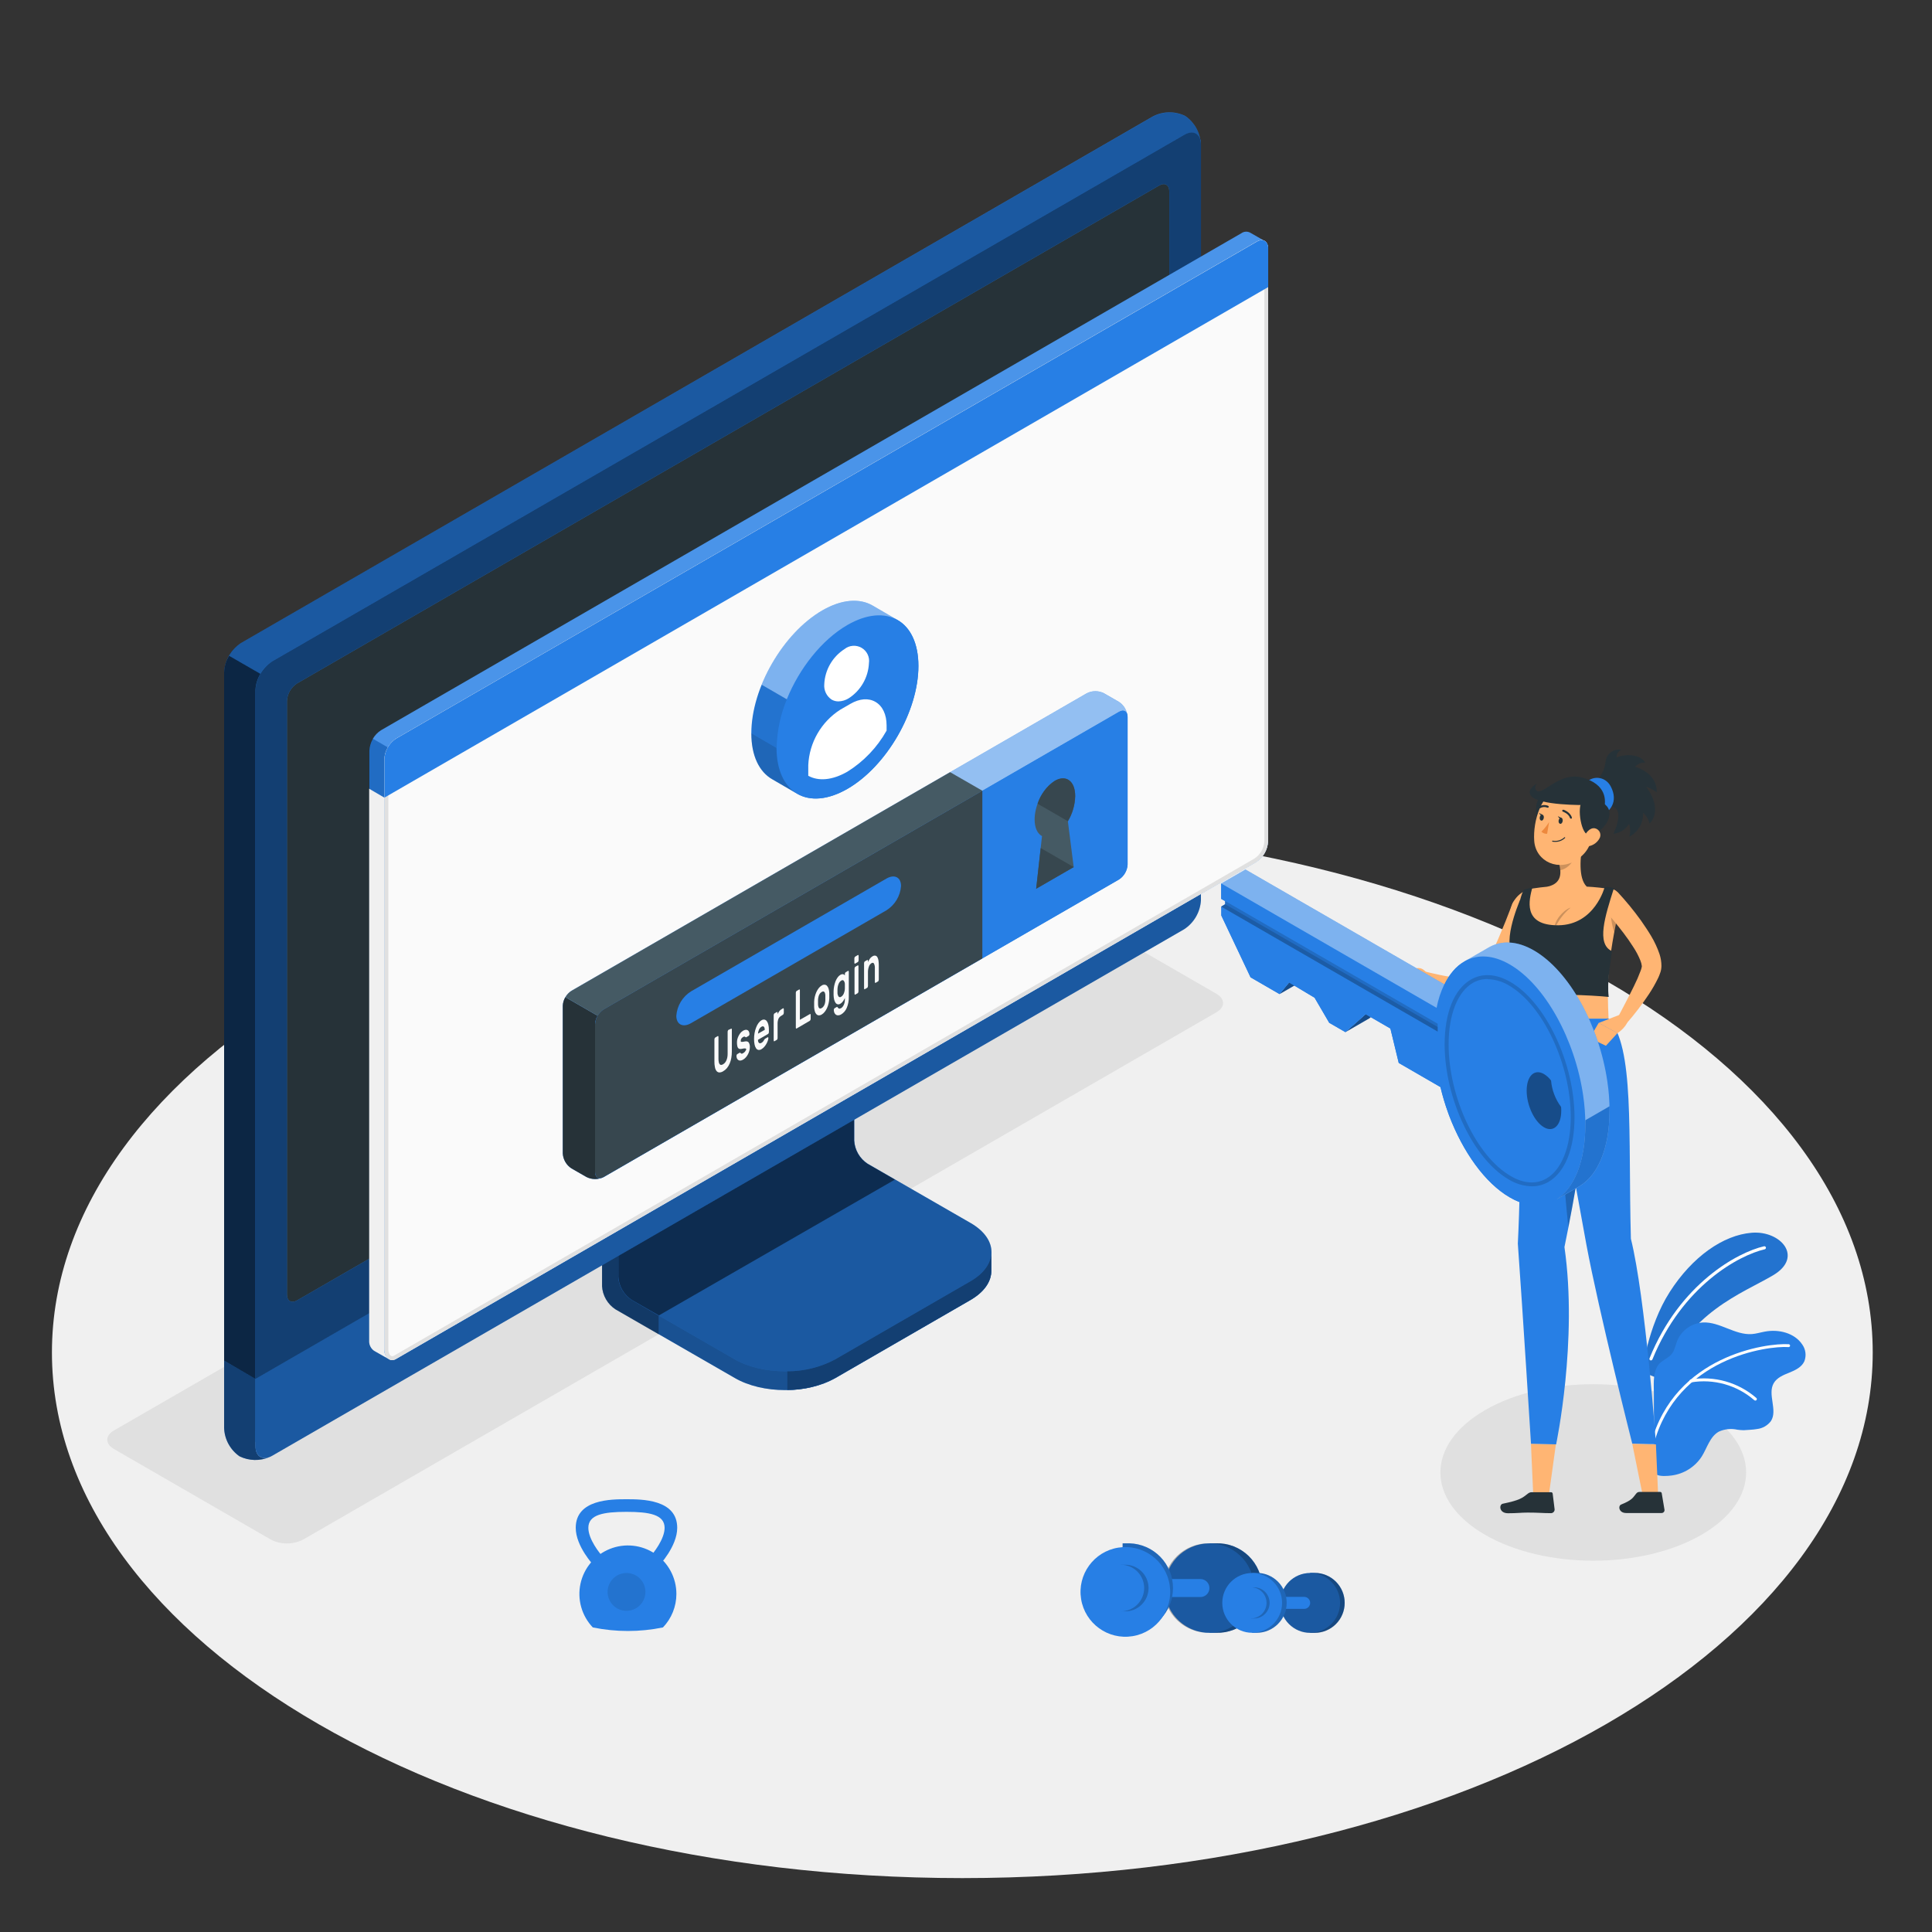 <svg width="500" height="500" viewBox="0 0 500 500" fill="none" xmlns="http://www.w3.org/2000/svg">
    <rect x="0" y="0" width="500" height="500" fill="#333333" stroke="none"/>
    <path d="M249.05 486.05C379.174 486.05 484.66 425.148 484.66 350.02C484.66 274.893 379.174 213.99 249.05 213.99C118.926 213.99 13.44 274.893 13.44 350.02C13.44 425.148 118.926 486.05 249.05 486.05Z" fill="#F0F0F0"/>
    <path d="M384.36 397.22C368.91 388.3 368.91 373.84 384.36 364.92C399.81 356 424.86 356 440.31 364.92C455.76 373.84 455.76 388.3 440.31 397.22C424.86 406.14 399.81 406.14 384.36 397.22Z" fill="#E0E0E0"/>
    <path d="M70.12 398.46L29.48 375C27.19 373.68 27.19 371.53 29.48 370.21L265.87 233.73C267.155 233.079 268.575 232.74 270.015 232.74C271.455 232.74 272.875 233.079 274.16 233.73L314.81 257.19C317.1 258.51 317.1 260.66 314.81 261.98L78.42 398.46C77.133 399.111 75.712 399.45 74.27 399.45C72.828 399.45 71.406 399.111 70.12 398.46Z" fill="#E0E0E0"/>
    <path d="M216.2 356.64L251.14 336.44C254.74 334.36 256.54 331.64 256.54 328.91C256.54 326.18 256.54 324.05 256.54 324.05L220.3 303.61C219.288 302.955 218.445 302.071 217.84 301.028C217.235 299.985 216.886 298.814 216.82 297.61V254.52L155.82 289.78V332.85C155.89 334.053 156.242 335.222 156.846 336.264C157.451 337.306 158.291 338.192 159.3 338.85L190.14 356.61C197.32 360.8 209 360.8 216.2 356.64Z" fill="#277FE5"/>
    <g opacity="0.6">
        <path opacity="0.6" d="M216.2 356.64L251.14 336.44C254.74 334.36 256.54 331.64 256.54 328.91C256.54 326.18 256.54 324.05 256.54 324.05L220.3 303.61C219.288 302.955 218.445 302.071 217.84 301.028C217.235 299.985 216.886 298.814 216.82 297.61V254.52L155.82 289.78V332.85C155.89 334.053 156.242 335.222 156.846 336.264C157.451 337.306 158.291 338.192 159.3 338.85L190.14 356.61C197.32 360.8 209 360.8 216.2 356.64Z" fill="black"/>
    </g>
    <path opacity="0.3" d="M170.45 340.48V345.32L159.27 338.87C158.261 338.213 157.421 337.327 156.819 336.285C156.216 335.242 155.867 334.073 155.8 332.87V289.78L167.42 283.07C167.66 286.02 167.92 289.07 168.17 292.07L160 296.77V330.42C160.065 331.624 160.414 332.796 161.019 333.839C161.624 334.882 162.467 335.766 163.48 336.42L170.45 340.48Z" fill="black"/>
    <path d="M160 330.43C160.069 331.633 160.42 332.803 161.024 333.845C161.629 334.888 162.47 335.773 163.48 336.43L190.1 351.77C197.3 355.92 208.98 355.93 216.19 351.77L251.19 331.57C258.4 327.41 258.4 320.67 251.19 316.51L224.55 301.17C223.542 300.512 222.703 299.625 222.101 298.583C221.498 297.541 221.148 296.372 221.08 295.17V261.51L160.08 296.77L160 330.43Z" fill="#277FE5"/>
    <path opacity="0.3" d="M160 330.43C160.069 331.633 160.42 332.803 161.024 333.845C161.629 334.888 162.47 335.773 163.48 336.43L190.1 351.77C197.3 355.92 208.98 355.93 216.19 351.77L251.19 331.57C258.4 327.41 258.4 320.67 251.19 316.51L224.55 301.17C223.542 300.512 222.703 299.625 222.101 298.583C221.498 297.541 221.148 296.372 221.08 295.17V261.51L160.08 296.77L160 330.43Z" fill="black"/>
    <path opacity="0.5" d="M231.6 305.28L224.51 301.19C223.502 300.532 222.663 299.645 222.061 298.603C221.458 297.561 221.108 296.392 221.04 295.19V261.51L160.04 296.77V330.43C160.109 331.633 160.46 332.803 161.064 333.845C161.669 334.888 162.51 335.773 163.52 336.43L170.52 340.43L231.6 305.28Z" fill="black"/>
    <path d="M256.55 324.06V328.92C256.55 331.65 254.74 334.36 251.15 336.45L216.15 356.64C212.32 358.685 208.042 359.746 203.7 359.73V354.89C208.042 354.906 212.32 353.845 216.15 351.8L251.15 331.59C254.74 329.52 256.55 326.79 256.55 324.06Z" fill="#277FE5"/>
    <path opacity="0.5" d="M256.55 324.06V328.92C256.55 331.65 254.74 334.36 251.15 336.45L216.15 356.64C212.32 358.685 208.042 359.746 203.7 359.73V354.89C208.042 354.906 212.32 353.845 216.15 351.8L251.15 331.59C254.74 329.52 256.55 326.79 256.55 324.06Z" fill="black"/>
    <path d="M62 372.26C63.319 372.897 64.769 373.215 66.233 373.189C67.697 373.163 69.135 372.794 70.43 372.11L306.43 235.86C307.695 235.035 308.749 233.923 309.504 232.615C310.26 231.307 310.697 229.839 310.78 228.33V37.41C310.735 35.943 310.344 34.506 309.638 33.219C308.932 31.931 307.933 30.828 306.72 30C305.403 29.363 303.954 29.045 302.491 29.073C301.028 29.1 299.592 29.473 298.3 30.16L62.3 166.45C61.039 167.281 59.992 168.398 59.245 169.71C58.498 171.022 58.071 172.492 58 174V364.89C58.045 366.346 58.43 367.771 59.124 369.05C59.819 370.33 60.804 371.43 62 372.26Z" fill="#277FE5"/>
    <path d="M70.46 372.1L306.46 235.85C307.727 235.027 308.782 233.915 309.538 232.607C310.294 231.298 310.73 229.829 310.81 228.32V37.41C310.81 34.64 308.86 33.51 306.46 34.9L70.46 171.15C69.194 171.975 68.14 173.087 67.385 174.395C66.629 175.703 66.192 177.171 66.11 178.68V369.59C66.11 372.36 68.06 373.49 70.46 372.1Z" fill="#277FE5"/>
    <path opacity="0.5" d="M70.46 372.1L306.46 235.85C307.727 235.027 308.782 233.915 309.538 232.607C310.294 231.298 310.73 229.829 310.81 228.32V37.41C310.81 34.64 308.86 33.51 306.46 34.9L70.46 171.15C69.194 171.975 68.14 173.087 67.385 174.395C66.629 175.703 66.192 177.171 66.11 178.68V369.59C66.11 372.36 68.06 373.49 70.46 372.1Z" fill="black"/>
    <path d="M69.82 377.06C68.582 377.601 67.243 377.866 65.892 377.838C64.542 377.811 63.214 377.491 62 376.9C60.801 376.068 59.815 374.965 59.12 373.682C58.425 372.398 58.041 370.969 58 369.51V352.13L66.15 356.85V374.23C66.1 376.76 67.71 377.91 69.82 377.06Z" fill="#277FE5"/>
    <path opacity="0.5" d="M69.82 377.06C68.582 377.601 67.243 377.866 65.892 377.838C64.542 377.811 63.214 377.491 62 376.9C60.801 376.068 59.815 374.965 59.12 373.682C58.425 372.398 58.041 370.969 58 369.51V352.13L66.15 356.85V374.23C66.1 376.76 67.71 377.91 69.82 377.06Z" fill="black"/>
    <path d="M66.1 356.85V374.23C66.1 377 68.1 378.12 70.45 376.74L306.45 240.49C307.71 239.669 308.76 238.563 309.516 237.262C310.271 235.962 310.711 234.502 310.8 233V215.54L66.1 356.85Z" fill="#277FE5"/>
    <path opacity="0.3" d="M66.11 356.81V374.23C66.11 377 68.11 378.12 70.46 376.74L306.46 240.49C307.718 239.668 308.766 238.562 309.52 237.261C310.274 235.96 310.712 234.501 310.8 233V215.54L66.11 356.81Z" fill="black"/>
    <path d="M74.26 335V181.39C74.307 180.485 74.566 179.604 75.018 178.818C75.47 178.033 76.101 177.365 76.86 176.87L300 48C301.44 47.17 302.61 47.84 302.61 49.5V203.19C302.562 204.096 302.3 204.977 301.846 205.763C301.393 206.548 300.76 207.215 300 207.71L76.87 336.55C75.43 337.38 74.26 336.7 74.26 335Z" fill="#277FE5"/>
    <path d="M74.26 335V181.39C74.307 180.485 74.566 179.604 75.018 178.818C75.47 178.033 76.101 177.365 76.86 176.87L300 48C301.44 47.17 302.61 47.84 302.61 49.5V203.19C302.562 204.096 302.3 204.977 301.846 205.763C301.393 206.548 300.76 207.215 300 207.71L76.87 336.55C75.43 337.38 74.26 336.7 74.26 335Z" fill="#263238"/>
    <path d="M188.45 291.73C187.262 292.503 186.274 293.545 185.565 294.771C184.856 295.998 184.446 297.375 184.37 298.79C184.37 301.39 186.2 302.45 188.45 301.15C189.639 300.376 190.629 299.333 191.338 298.104C192.047 296.875 192.455 295.497 192.53 294.08C192.53 291.48 190.7 290.43 188.45 291.73Z" fill="#277FE5"/>
    <path opacity="0.7" d="M67.39 174.38C66.615 175.683 66.172 177.156 66.1 178.67V356.85L58 352.13V174C58.053 172.481 58.493 171.001 59.28 169.7L67.39 174.38Z" fill="black"/>
    <path opacity="0.3" d="M310.76 36.69C310.45 34.45 308.64 33.69 306.45 34.9L70.45 171.15C69.17 171.951 68.114 173.062 67.38 174.38L59.22 169.67C59.959 168.352 61.018 167.241 62.3 166.44L298.3 30.2C299.594 29.513 301.031 29.14 302.496 29.113C303.961 29.085 305.411 29.403 306.73 30.04C307.839 30.796 308.772 31.78 309.467 32.928C310.163 34.075 310.603 35.358 310.76 36.69Z" fill="black"/>
    <path d="M323.49 60.19C323.139 60.014 322.747 59.937 322.356 59.967C321.965 59.997 321.59 60.133 321.27 60.36L98.59 189C97.711 189.581 96.982 190.361 96.461 191.277C95.939 192.192 95.641 193.218 95.59 194.27V346.94C95.559 347.455 95.661 347.97 95.887 348.434C96.113 348.898 96.455 349.296 96.88 349.59C97.37 349.86 99.99 351.38 100.77 351.8C101.046 351.94 101.354 352.005 101.663 351.988C101.973 351.97 102.272 351.871 102.53 351.7L325.16 223.06C326.039 222.479 326.768 221.699 327.289 220.783C327.81 219.868 328.109 218.842 328.16 217.79V64.33C328.205 63.942 328.14 63.55 327.974 63.196C327.808 62.843 327.547 62.543 327.22 62.33C326.72 62 324.05 60.52 323.49 60.19Z" fill="#277FE5"/>
    <path d="M102.48 191.16L325.17 62.57C326.85 61.57 328.17 62.39 328.17 64.33V217.79C328.119 218.842 327.82 219.868 327.299 220.783C326.778 221.699 326.049 222.479 325.17 223.06L102.48 351.7C100.8 352.7 99.48 351.09 99.48 349.15V196.43C99.533 195.378 99.832 194.353 100.353 193.438C100.874 192.523 101.602 191.742 102.48 191.16Z" fill="#FAFAFA"/>
    <path d="M326.53 63.15C327.12 63.15 327.21 63.89 327.21 64.33V217.79C327.156 218.671 326.898 219.527 326.455 220.291C326.012 221.055 325.398 221.705 324.66 222.19L102 350.83C101.851 350.927 101.678 350.982 101.5 350.99C100.94 350.99 100.5 350.13 100.5 349.15V196.43C100.548 195.549 100.799 194.691 101.232 193.923C101.666 193.155 102.271 192.497 103 192L325.67 63.43C325.928 63.264 326.224 63.167 326.53 63.15ZM326.53 62.15C326.048 62.17 325.58 62.315 325.17 62.57L102.48 191.16C101.602 191.742 100.874 192.523 100.353 193.438C99.832 194.353 99.533 195.378 99.48 196.43V349.15C99.48 350.69 100.34 351.99 101.48 351.99C101.833 351.983 102.178 351.883 102.48 351.7L325.16 223.06C326.039 222.479 326.768 221.699 327.289 220.783C327.81 219.868 328.109 218.842 328.16 217.79V64.33C328.16 62.95 327.48 62.15 326.48 62.15H326.53Z" fill="#E0E0E0"/>
    <path d="M96.82 349.59C97.15 349.76 99.52 351.11 100.56 351.71C100.187 351.4 99.891 351.007 99.696 350.562C99.502 350.118 99.414 349.634 99.44 349.15V206.4L95.54 204.12V346.94C95.508 347.454 95.609 347.968 95.833 348.432C96.057 348.897 96.397 349.295 96.82 349.59Z" fill="#F0F0F0"/>
    <path d="M328.21 64.3C328.21 62.38 326.84 61.6 325.21 62.57L102.48 191.16C101.602 191.742 100.874 192.522 100.353 193.438C99.832 194.353 99.533 195.378 99.48 196.43V206.43L328.21 74.3V64.3Z" fill="#277FE5"/>
    <g opacity="0.4">
        <path opacity="0.4" d="M325.17 62.57L102.48 191.15C101.586 191.713 100.85 192.494 100.34 193.42L96.47 191.17C96.979 190.277 97.709 189.53 98.59 189L321.27 60.36C321.589 60.131 321.964 59.993 322.355 59.962C322.746 59.93 323.138 60.005 323.49 60.18C324.03 60.52 326.56 61.95 327.21 62.3C326.874 62.175 326.512 62.135 326.156 62.182C325.801 62.229 325.462 62.362 325.17 62.57Z" fill="white"/>
    </g>
    <path opacity="0.15" d="M95.54 204.13V194.22C95.581 193.14 95.901 192.089 96.47 191.17L100.35 193.41C99.79 194.313 99.476 195.348 99.44 196.41V206.41L95.54 204.13Z" fill="black"/>
    <path d="M281.25 179.42L147.88 256.42C147.231 256.841 146.691 257.409 146.304 258.078C145.916 258.747 145.692 259.498 145.65 260.27V298.51C145.692 299.282 145.916 300.033 146.304 300.702C146.691 301.371 147.231 301.939 147.88 302.36L151.77 304.6C152.461 304.95 153.225 305.132 154 305.132C154.775 305.132 155.539 304.95 156.23 304.6L289.58 227.6C290.229 227.177 290.769 226.607 291.156 225.936C291.544 225.266 291.768 224.513 291.81 223.74V185.49C291.768 184.718 291.544 183.967 291.156 183.298C290.768 182.629 290.228 182.061 289.58 181.64L285.68 179.4C284.992 179.056 284.232 178.878 283.463 178.882C282.693 178.885 281.935 179.07 281.25 179.42Z" fill="#277FE5"/>
    <path opacity="0.5" d="M291.81 185.15C291.65 184 290.72 183.58 289.6 184.23L156.23 261.23C155.572 261.639 155.031 262.211 154.66 262.89L146.31 258.07C146.684 257.401 147.221 256.837 147.87 256.43L281.25 179.43C281.939 179.08 282.702 178.897 283.475 178.897C284.248 178.897 285.011 179.08 285.7 179.43L289.6 181.67C290.195 182.06 290.699 182.572 291.08 183.172C291.461 183.772 291.71 184.446 291.81 185.15Z" fill="white"/>
    <path d="M155.85 304.79C155.197 305.047 154.497 305.164 153.796 305.133C153.095 305.102 152.408 304.924 151.78 304.61L147.88 302.37C147.232 301.948 146.693 301.379 146.306 300.711C145.919 300.042 145.694 299.291 145.65 298.52V260.28C145.68 259.499 145.907 258.739 146.31 258.07L154.66 262.89C154.254 263.55 154.027 264.305 154 265.08V303.33C154 304.6 154.8 305.19 155.85 304.79Z" fill="#263238"/>
    <path d="M156.23 261.23L289.6 184.23C290.83 183.52 291.83 184.09 291.83 185.51V223.76C291.788 224.533 291.564 225.286 291.176 225.957C290.789 226.627 290.249 227.197 289.6 227.62L156.25 304.62C155.02 305.33 154.02 304.75 154.02 303.33V265.09C154.06 264.318 154.281 263.567 154.665 262.897C155.049 262.226 155.585 261.655 156.23 261.23Z" fill="#277FE5"/>
    <path d="M245.89 199.84L147.89 256.43C147.241 256.837 146.704 257.401 146.33 258.07L154.68 262.89C155.051 262.21 155.592 261.639 156.25 261.23L254.25 204.65L245.89 199.84Z" fill="#455A64"/>
    <path d="M254.23 204.65L156.23 261.23C155.581 261.653 155.041 262.223 154.654 262.893C154.266 263.564 154.042 264.317 154 265.09V303.32C154 304.74 155 305.32 156.23 304.61L254.23 248.03V204.65Z" fill="#37474F"/>
    <path d="M178.83 256.57L229.4 227.38C231.49 226.17 233.19 227.03 233.19 229.3C233.096 230.575 232.704 231.81 232.043 232.904C231.383 233.999 230.474 234.922 229.39 235.6L178.83 264.8C176.74 266.01 175.03 265.15 175.03 262.88C175.124 261.604 175.517 260.368 176.177 259.272C176.838 258.175 177.746 257.25 178.83 256.57Z" fill="#277FE5"/>
    <path d="M189.19 266.24C189.199 266.229 189.211 266.221 189.224 266.215C189.237 266.209 189.251 266.206 189.265 266.206C189.279 266.206 189.293 266.209 189.306 266.215C189.319 266.221 189.331 266.229 189.34 266.24C189.385 266.308 189.406 266.389 189.4 266.47V272.16C189.401 272.71 189.354 273.258 189.26 273.8C189.177 274.295 189.036 274.778 188.84 275.24C188.661 275.663 188.425 276.06 188.14 276.42C187.859 276.754 187.52 277.035 187.14 277.25C186.842 277.444 186.495 277.548 186.14 277.55C186.004 277.539 185.872 277.501 185.752 277.437C185.631 277.374 185.525 277.286 185.44 277.18C185.22 276.886 185.076 276.542 185.02 276.18C184.924 275.696 184.881 275.203 184.89 274.71V269.01C184.89 268.91 184.91 268.811 184.95 268.72C184.974 268.637 185.028 268.567 185.1 268.52L185.73 268.15C185.75 268.131 185.777 268.12 185.805 268.12C185.833 268.12 185.86 268.131 185.88 268.15C185.926 268.217 185.947 268.299 185.94 268.38V274C185.932 274.309 185.962 274.618 186.03 274.92C186.057 275.113 186.141 275.294 186.27 275.44C186.315 275.494 186.372 275.536 186.436 275.564C186.5 275.591 186.57 275.604 186.64 275.6C186.811 275.589 186.976 275.534 187.12 275.44C187.298 275.334 187.459 275.202 187.6 275.05C187.756 274.87 187.884 274.668 187.98 274.45C188.093 274.193 188.177 273.925 188.23 273.65C188.288 273.32 188.315 272.985 188.31 272.65V267.02C188.313 266.919 188.337 266.821 188.38 266.73C188.404 266.647 188.458 266.577 188.53 266.53L189.19 266.24Z" fill="#FAFAFA"/>
    <path d="M193.11 271.62C193.115 271.546 193.098 271.473 193.06 271.41C193.036 271.384 193.007 271.364 192.973 271.352C192.94 271.339 192.905 271.335 192.87 271.34C192.747 271.323 192.623 271.323 192.5 271.34L191.92 271.45C191.733 271.496 191.537 271.496 191.35 271.45C191.203 271.403 191.076 271.308 190.99 271.18C190.892 271.018 190.828 270.837 190.8 270.65C190.702 270.114 190.702 269.565 190.8 269.03C190.875 268.723 190.982 268.424 191.12 268.14C191.257 267.856 191.425 267.587 191.62 267.34C191.809 267.104 192.04 266.904 192.3 266.75C192.51 266.622 192.745 266.54 192.99 266.51C193.167 266.491 193.346 266.53 193.5 266.62C193.647 266.709 193.762 266.842 193.83 267C193.911 267.186 193.955 267.387 193.96 267.59C193.97 267.69 193.949 267.792 193.9 267.88C193.875 267.962 193.822 268.033 193.75 268.08L193.15 268.43C193.123 268.446 193.092 268.454 193.06 268.454C193.028 268.454 192.997 268.446 192.97 268.43L192.84 268.33C192.788 268.289 192.726 268.265 192.66 268.26C192.531 268.274 192.408 268.319 192.3 268.39C192.143 268.484 192.004 268.606 191.89 268.75C191.769 268.907 191.705 269.101 191.71 269.3C191.696 269.376 191.696 269.454 191.71 269.53C191.729 269.558 191.754 269.582 191.784 269.599C191.813 269.616 191.846 269.627 191.88 269.63C191.989 269.648 192.101 269.648 192.21 269.63L192.77 269.53C193.24 269.44 193.56 269.53 193.77 269.79C193.991 270.16 194.092 270.59 194.06 271.02C194.057 271.317 194.017 271.613 193.94 271.9C193.861 272.212 193.747 272.514 193.6 272.8C193.453 273.096 193.268 273.372 193.05 273.62C192.843 273.863 192.596 274.069 192.32 274.23C192.1 274.37 191.85 274.456 191.59 274.48C191.402 274.486 191.217 274.434 191.06 274.33C190.906 274.224 190.787 274.074 190.72 273.9C190.639 273.71 190.598 273.506 190.6 273.3C190.591 273.196 190.611 273.092 190.66 273C190.684 272.917 190.738 272.846 190.81 272.8L191.41 272.45C191.49 272.45 191.55 272.4 191.59 272.45L191.72 272.59C191.747 272.62 191.779 272.644 191.815 272.661C191.851 272.678 191.89 272.688 191.93 272.69C192.071 272.691 192.208 272.645 192.32 272.56C192.5 272.457 192.663 272.326 192.8 272.17C192.868 272.088 192.925 271.997 192.97 271.9C193.041 271.821 193.089 271.724 193.11 271.62Z" fill="#FAFAFA"/>
    <path d="M195.15 268.91C195.148 268.391 195.192 267.872 195.28 267.36C195.363 266.878 195.494 266.406 195.67 265.95C195.817 265.541 196.019 265.154 196.27 264.8C196.48 264.495 196.752 264.24 197.07 264.05C197.302 263.894 197.585 263.833 197.86 263.88C198.104 263.937 198.318 264.083 198.46 264.29C198.648 264.561 198.781 264.867 198.85 265.19C198.946 265.61 198.993 266.039 198.99 266.47V267.09C198.993 267.194 198.969 267.298 198.92 267.39C198.895 267.473 198.842 267.543 198.77 267.59L196.17 269.1C196.164 269.276 196.187 269.452 196.24 269.62C196.279 269.733 196.348 269.834 196.44 269.91C196.522 269.975 196.625 270.007 196.73 270C196.851 269.986 196.967 269.945 197.07 269.88C197.221 269.798 197.357 269.69 197.47 269.56C197.572 269.445 197.66 269.317 197.73 269.18C197.773 269.101 197.819 269.024 197.87 268.95C197.913 268.899 197.964 268.855 198.02 268.82L198.64 268.46C198.661 268.443 198.688 268.434 198.715 268.434C198.742 268.434 198.769 268.443 198.79 268.46C198.816 268.492 198.835 268.529 198.846 268.568C198.856 268.608 198.857 268.65 198.85 268.69C198.839 268.885 198.799 269.077 198.73 269.26C198.644 269.537 198.53 269.805 198.39 270.06C198.234 270.353 198.046 270.628 197.83 270.88C197.615 271.138 197.358 271.357 197.07 271.53C196.834 271.685 196.551 271.752 196.27 271.72C196.024 271.661 195.81 271.511 195.67 271.3C195.473 270.997 195.34 270.656 195.28 270.3C195.189 269.842 195.146 269.377 195.15 268.91ZM197.07 265.72C196.916 265.803 196.783 265.919 196.68 266.06C196.569 266.2 196.478 266.355 196.41 266.52C196.34 266.685 196.283 266.856 196.24 267.03C196.205 267.188 196.181 267.349 196.17 267.51L197.93 266.51C197.92 266.372 197.9 266.235 197.87 266.1C197.855 265.979 197.806 265.865 197.73 265.77C197.7 265.727 197.662 265.69 197.617 265.663C197.572 265.635 197.522 265.617 197.47 265.61C197.328 265.598 197.186 265.637 197.07 265.72Z" fill="#FAFAFA"/>
    <path d="M202.13 262.93C201.827 263.103 201.588 263.369 201.45 263.69C201.294 264.112 201.223 264.56 201.24 265.01V268.62C201.241 268.723 201.221 268.825 201.18 268.92C201.155 269.002 201.102 269.073 201.03 269.12L200.44 269.46C200.431 269.47 200.419 269.479 200.406 269.485C200.393 269.491 200.379 269.494 200.365 269.494C200.351 269.494 200.337 269.491 200.324 269.485C200.311 269.479 200.299 269.47 200.29 269.46C200.245 269.392 200.224 269.311 200.23 269.23V262.76C200.23 262.657 200.251 262.555 200.29 262.46C200.318 262.379 200.37 262.309 200.44 262.26L201.03 261.92C201.05 261.901 201.077 261.89 201.105 261.89C201.133 261.89 201.16 261.901 201.18 261.92C201.226 261.983 201.248 262.062 201.24 262.14V262.46C201.359 262.191 201.507 261.937 201.68 261.7C201.838 261.481 202.043 261.3 202.28 261.17L202.64 260.96C202.659 260.941 202.684 260.931 202.71 260.931C202.736 260.931 202.761 260.941 202.78 260.96C202.828 261.026 202.853 261.107 202.85 261.19V262.1C202.848 262.204 202.824 262.306 202.78 262.4C202.755 262.479 202.706 262.549 202.64 262.6L202.13 262.93Z" fill="#FAFAFA"/>
    <path d="M209.59 262.45C209.599 262.439 209.611 262.431 209.624 262.425C209.637 262.419 209.651 262.416 209.665 262.416C209.679 262.416 209.693 262.419 209.706 262.425C209.719 262.431 209.731 262.439 209.74 262.45C209.785 262.518 209.806 262.599 209.8 262.68V263.68C209.799 263.783 209.779 263.885 209.74 263.98C209.706 264.054 209.654 264.119 209.59 264.17L206.17 266.17C206.15 266.189 206.123 266.2 206.095 266.2C206.067 266.2 206.04 266.189 206.02 266.17C205.975 266.106 205.954 266.028 205.96 265.95V256.95C205.96 256.847 205.981 256.745 206.02 256.65C206.048 256.572 206.101 256.505 206.17 256.46L206.8 256.09C206.82 256.071 206.847 256.061 206.875 256.061C206.903 256.061 206.93 256.071 206.95 256.09C206.995 256.154 207.016 256.232 207.01 256.31V263.92L209.59 262.45Z" fill="#FAFAFA"/>
    <path d="M212.66 255.05C212.885 254.894 213.157 254.82 213.43 254.84C213.664 254.859 213.882 254.966 214.04 255.14C214.226 255.354 214.363 255.607 214.44 255.88C214.547 256.234 214.607 256.601 214.62 256.97C214.62 257.05 214.62 257.16 214.62 257.29V258.06C214.62 258.18 214.62 258.29 214.62 258.38C214.6 258.815 214.54 259.247 214.44 259.67C214.347 260.083 214.213 260.485 214.04 260.87C213.881 261.229 213.676 261.565 213.43 261.87C213.219 262.147 212.958 262.381 212.66 262.56C212.429 262.711 212.156 262.784 211.88 262.77C211.649 262.75 211.434 262.643 211.28 262.47C211.088 262.264 210.951 262.013 210.88 261.74C210.773 261.386 210.713 261.02 210.7 260.65C210.7 260.57 210.7 260.47 210.7 260.34V259.57C210.7 259.44 210.7 259.33 210.7 259.25C210.712 258.812 210.769 258.376 210.87 257.95C210.967 257.534 211.105 257.129 211.28 256.74C211.439 256.384 211.64 256.048 211.88 255.74C212.092 255.461 212.357 255.226 212.66 255.05ZM213.6 257.63C213.6 257.409 213.562 257.189 213.49 256.98C213.453 256.853 213.376 256.74 213.27 256.66C213.185 256.603 213.082 256.578 212.98 256.59C212.866 256.612 212.757 256.656 212.66 256.72C212.542 256.784 212.435 256.865 212.34 256.96C212.225 257.079 212.128 257.214 212.05 257.36C211.949 257.542 211.875 257.737 211.83 257.94C211.764 258.196 211.724 258.457 211.71 258.72C211.71 258.8 211.71 258.89 211.71 259V259.71C211.71 259.82 211.71 259.91 211.71 259.97C211.719 260.191 211.76 260.41 211.83 260.62C211.866 260.748 211.944 260.86 212.05 260.94C212.092 260.97 212.139 260.99 212.189 261C212.239 261.011 212.29 261.011 212.34 261C212.453 260.981 212.562 260.94 212.66 260.88C212.776 260.813 212.883 260.733 212.98 260.64C213.092 260.518 213.189 260.384 213.27 260.24C213.366 260.056 213.44 259.862 213.49 259.66C213.555 259.405 213.592 259.143 213.6 258.88C213.606 258.787 213.606 258.693 213.6 258.6V257.9C213.606 257.81 213.606 257.72 213.6 257.63Z" fill="#FAFAFA"/>
    <path d="M217.68 260.9C217.808 260.822 217.923 260.724 218.02 260.61C218.14 260.469 218.244 260.314 218.33 260.15C218.429 259.949 218.506 259.738 218.56 259.52C218.621 259.275 218.652 259.023 218.65 258.77V258.26C218.65 258.36 218.55 258.48 218.48 258.62C218.411 258.766 218.331 258.906 218.24 259.04C218.136 259.18 218.022 259.314 217.9 259.44C217.775 259.571 217.629 259.683 217.47 259.77C217.367 259.84 217.251 259.888 217.129 259.913C217.007 259.937 216.882 259.936 216.76 259.91C216.538 259.84 216.347 259.695 216.22 259.5C216.057 259.241 215.939 258.957 215.87 258.66C215.785 258.282 215.738 257.897 215.73 257.51C215.73 257.38 215.73 257.22 215.73 257.03C215.73 256.84 215.73 256.68 215.73 256.54C215.742 256.1 215.789 255.662 215.87 255.23C215.952 254.804 216.069 254.386 216.22 253.98C216.361 253.627 216.543 253.291 216.76 252.98C216.944 252.704 217.187 252.472 217.47 252.3C217.603 252.22 217.748 252.162 217.9 252.13C218.012 252.109 218.128 252.109 218.24 252.13C218.329 252.155 218.411 252.199 218.48 252.26C218.544 252.309 218.601 252.366 218.65 252.43V252.11C218.65 252.007 218.671 251.905 218.71 251.81C218.738 251.732 218.791 251.665 218.86 251.62L219.45 251.27C219.47 251.251 219.497 251.24 219.525 251.24C219.553 251.24 219.58 251.251 219.6 251.27C219.648 251.337 219.673 251.417 219.67 251.5V258C219.697 258.973 219.516 259.941 219.14 260.84C218.845 261.546 218.334 262.141 217.68 262.54C217.457 262.678 217.202 262.757 216.94 262.77C216.733 262.782 216.526 262.73 216.35 262.62C216.181 262.493 216.044 262.329 215.95 262.14C215.852 261.912 215.798 261.668 215.79 261.42C215.781 261.316 215.801 261.212 215.85 261.12C215.874 261.037 215.928 260.966 216 260.92L216.53 260.62C216.542 260.607 216.557 260.596 216.573 260.589C216.59 260.582 216.607 260.579 216.625 260.579C216.643 260.579 216.66 260.582 216.677 260.589C216.693 260.596 216.708 260.607 216.72 260.62C216.769 260.672 216.813 260.729 216.85 260.79C216.911 260.897 217.011 260.976 217.13 261.01C217.25 261.1 217.43 261 217.68 260.9ZM216.74 256.05C216.74 256.316 216.74 256.576 216.74 256.83C216.711 257.229 216.825 257.626 217.06 257.95C217.149 258.027 217.263 258.069 217.38 258.069C217.497 258.069 217.611 258.027 217.7 257.95C217.99 257.761 218.217 257.489 218.35 257.17C218.532 256.753 218.634 256.305 218.65 255.85C218.65 255.7 218.65 255.52 218.65 255.31C218.65 255.1 218.65 254.92 218.65 254.79C218.67 254.432 218.564 254.078 218.35 253.79C218.261 253.708 218.145 253.663 218.025 253.663C217.905 253.663 217.789 253.708 217.7 253.79C217.415 253.978 217.193 254.246 217.06 254.56C216.855 255.03 216.746 255.537 216.74 256.05Z" fill="#FAFAFA"/>
    <path d="M222 247.17C222.02 247.153 222.044 247.145 222.07 247.145C222.095 247.145 222.12 247.153 222.14 247.17C222.192 247.234 222.217 247.317 222.21 247.4V248.49C222.211 248.594 222.187 248.697 222.14 248.79C222.112 248.865 222.063 248.931 222 248.98L221.33 249.37C221.321 249.38 221.309 249.389 221.296 249.395C221.283 249.401 221.269 249.404 221.255 249.404C221.241 249.404 221.227 249.401 221.214 249.395C221.201 249.389 221.189 249.38 221.18 249.37C221.154 249.34 221.134 249.305 221.122 249.267C221.11 249.229 221.106 249.189 221.11 249.15V248.06C221.109 247.956 221.133 247.853 221.18 247.76C221.208 247.682 221.261 247.615 221.33 247.57L222 247.17ZM222.17 256.56C222.17 256.659 222.15 256.758 222.11 256.85C222.078 256.928 222.026 256.997 221.96 257.05L221.36 257.39C221.351 257.4 221.341 257.409 221.329 257.414C221.317 257.42 221.303 257.423 221.29 257.423C221.276 257.423 221.263 257.42 221.251 257.414C221.239 257.409 221.228 257.4 221.22 257.39C221.168 257.325 221.142 257.243 221.15 257.16V250.69C221.149 250.586 221.173 250.483 221.22 250.39C221.248 250.312 221.296 250.243 221.36 250.19L221.96 249.85C221.98 249.831 222.007 249.82 222.035 249.82C222.063 249.82 222.09 249.831 222.11 249.85C222.155 249.914 222.176 249.992 222.17 250.07V256.56Z" fill="#FAFAFA"/>
    <path d="M227.43 253.51C227.429 253.613 227.409 253.715 227.37 253.81C227.342 253.888 227.289 253.955 227.22 254L226.62 254.35C226.601 254.368 226.576 254.379 226.55 254.379C226.524 254.379 226.499 254.368 226.48 254.35C226.428 254.285 226.403 254.203 226.41 254.12V250.6C226.441 250.185 226.365 249.768 226.19 249.39C226.05 249.14 225.83 249.1 225.52 249.28C225.211 249.488 224.982 249.795 224.87 250.15C224.703 250.622 224.622 251.12 224.63 251.62V255.15C224.629 255.253 224.609 255.355 224.57 255.45C224.545 255.532 224.492 255.603 224.42 255.65L223.83 255.99C223.821 256.001 223.809 256.009 223.796 256.015C223.783 256.021 223.769 256.024 223.755 256.024C223.741 256.024 223.727 256.021 223.714 256.015C223.701 256.009 223.689 256.001 223.68 255.99C223.634 255.927 223.612 255.848 223.62 255.77V249.3C223.619 249.197 223.639 249.095 223.68 249C223.704 248.918 223.758 248.847 223.83 248.8L224.42 248.46C224.429 248.449 224.441 248.441 224.454 248.435C224.467 248.429 224.481 248.426 224.495 248.426C224.509 248.426 224.523 248.429 224.536 248.435C224.549 248.441 224.561 248.449 224.57 248.46C224.615 248.528 224.636 248.609 224.63 248.69V249C224.762 248.695 224.922 248.404 225.11 248.13C225.275 247.878 225.498 247.668 225.76 247.52C225.988 247.354 226.271 247.282 226.55 247.32C226.661 247.348 226.764 247.399 226.854 247.469C226.943 247.54 227.017 247.629 227.07 247.73C227.215 248.001 227.31 248.295 227.35 248.6C227.403 248.998 227.43 249.399 227.43 249.8V253.51Z" fill="#FAFAFA"/>
    <path d="M277.87 224.4L268.16 230L269.67 216.38C268.5 215.76 267.76 214.25 267.76 212.08C267.76 208.21 270.12 203.72 273.02 202.08C275.92 200.44 278.27 202.18 278.27 206.08C278.21 208.374 277.555 210.614 276.37 212.58L277.87 224.4Z" fill="#455A64"/>
    <path d="M277.88 224.4L269.33 219.47L268.16 230.01L277.88 224.4Z" fill="#37474F"/>
    <path d="M273 202.05C270.885 203.479 269.308 205.573 268.52 208L276.35 212.52C277.535 210.554 278.19 208.315 278.25 206.02C278.27 202.15 275.92 200.38 273 202.05Z" fill="#37474F"/>
    <path d="M225.8 156.7C222.47 154.78 217.88 155.05 212.8 157.98C202.66 163.84 194.44 178.07 194.44 189.78C194.44 195.66 196.52 199.78 199.86 201.68L206.33 205.44C209.65 207.36 214.24 207.08 219.33 204.15C229.47 198.3 237.69 184.06 237.69 172.35C237.69 166.5 235.63 162.35 232.31 160.48" fill="#277FE5"/>
    <path d="M219.32 161.75C209.18 167.61 200.96 181.85 200.96 193.55C200.96 205.25 209.18 210.01 219.32 204.15C229.46 198.29 237.69 184.06 237.68 172.35C237.67 160.64 229.45 155.9 219.32 161.75Z" fill="#277FE5"/>
    <path d="M229.45 187.73V189.07C227.021 193.406 223.537 197.059 219.32 199.69C215.37 201.96 211.8 202.21 209.18 200.76V198C209.314 195.129 210.134 192.331 211.571 189.841C213.008 187.352 215.021 185.242 217.44 183.69L220.11 182.15C222.47 180.79 224.77 180.61 226.57 181.66C228.37 182.71 229.45 184.92 229.45 187.73Z" fill="#277FE5"/>
    <path opacity="0.4" d="M225.8 156.7L232.3 160.48C228.98 158.55 224.39 158.82 219.3 161.75C212.66 165.59 206.84 173.02 203.62 180.98L197.11 177.21C200.34 169.21 206.11 161.82 212.79 157.98C217.89 155.06 222.48 154.78 225.8 156.7Z" fill="white"/>
    <path opacity="0.2" d="M206.1 205.29L199.87 201.68C196.53 199.78 194.45 195.68 194.45 189.78L200.96 193.56C201 199.26 202.92 203.32 206.1 205.29Z" fill="black"/>
    <path opacity="0.1" d="M197.13 177.21L203.64 180.98C201.972 184.965 201.076 189.231 201 193.55L194.49 189.77C194.57 185.454 195.466 181.193 197.13 177.21Z" fill="black"/>
    <path d="M217 181.52C216.38 181.527 215.769 181.368 215.23 181.06C214.581 180.627 214.061 180.027 213.724 179.323C213.388 178.619 213.248 177.837 213.32 177.06C213.405 175.238 213.925 173.463 214.837 171.883C215.748 170.303 217.025 168.965 218.56 167.98C219.177 167.488 219.927 167.193 220.714 167.134C221.501 167.076 222.287 167.256 222.97 167.651C223.653 168.047 224.2 168.639 224.541 169.351C224.882 170.062 225 170.86 224.88 171.64C224.794 173.462 224.273 175.236 223.361 176.816C222.45 178.395 221.174 179.734 219.64 180.72C218.846 181.215 217.935 181.492 217 181.52Z" fill="white"/>
    <path d="M226.57 181.65C224.77 180.6 222.47 180.78 220.11 182.14L217.44 183.68C215.019 185.233 213.006 187.344 211.569 189.835C210.132 192.327 209.312 195.127 209.18 198V200.77C211.8 202.22 215.37 201.97 219.32 199.7C223.537 197.069 227.021 193.416 229.45 189.08V187.74C229.45 184.92 228.41 182.71 226.57 181.65Z" fill="white"/>
    <path d="M425 355.096C425 355.096 426.33 343.416 432.14 334.346C437.95 325.276 445.93 319.626 453.38 319.036C460.83 318.446 466.85 325.306 458.88 330.036C450.91 334.766 436.75 339.546 430.23 357.146L425 355.096Z" fill="#277FE5"/>
    <path opacity="0.1" d="M425 355.096C425 355.096 426.33 343.416 432.14 334.346C437.95 325.276 445.93 319.626 453.38 319.036C460.83 318.446 466.85 325.306 458.88 330.036C450.91 334.766 436.75 339.546 430.23 357.146L425 355.096Z" fill="black"/>
    <path d="M427.19 352.056H427.11C427.012 352.016 426.934 351.939 426.893 351.841C426.851 351.744 426.85 351.634 426.89 351.536C434.75 332.186 449.71 324.096 456.53 322.536C456.581 322.524 456.634 322.522 456.686 322.531C456.738 322.54 456.788 322.558 456.832 322.586C456.877 322.614 456.915 322.65 456.946 322.693C456.976 322.736 456.998 322.784 457.01 322.836C457.022 322.887 457.023 322.94 457.015 322.992C457.006 323.044 456.987 323.093 456.959 323.138C456.932 323.182 456.895 323.221 456.852 323.252C456.81 323.282 456.761 323.304 456.71 323.316C450.03 324.856 435.36 332.796 427.63 351.846C427.591 351.925 427.527 351.99 427.447 352.028C427.367 352.066 427.276 352.076 427.19 352.056Z" fill="white"/>
    <path d="M466.97 352.286C466.3 353.806 464.64 354.606 463.1 355.226C461.56 355.846 459.88 356.516 459.04 357.956C457.36 360.856 460.12 364.956 458.32 367.766C457.896 368.332 457.362 368.806 456.751 369.16C456.139 369.514 455.462 369.74 454.76 369.826C453.61 370.036 452.44 370.036 451.28 370.136C450.724 370.129 450.17 370.085 449.62 370.006C448.004 369.645 446.314 369.824 444.81 370.516C442.5 371.816 441.81 374.726 440.39 376.976C439.522 378.301 438.379 379.423 437.038 380.265C435.697 381.107 434.19 381.65 432.62 381.856C431.62 381.986 429.62 382.176 428.62 381.586C428.542 381.548 428.468 381.501 428.4 381.446C428.25 381.286 428.07 381.076 427.99 380.966C427.985 380.943 427.985 380.919 427.99 380.896C427.58 379.386 428.25 377.826 428.28 376.266V375.986C428.21 374.176 428.16 372.376 428.12 370.576C428.033 367.243 428 363.909 428.02 360.576C428.02 358.416 427.78 356.056 428.7 354.026C429.7 351.786 432.22 351.736 433.17 349.546C433.55 348.666 433.75 347.736 434.12 346.846C434.692 345.552 435.608 344.44 436.768 343.63C437.928 342.821 439.288 342.346 440.7 342.256C445.09 342.036 449.02 345.586 453.41 345.256C454.54 345.166 455.65 344.816 456.77 344.616C460.32 343.946 464.43 344.956 466.43 347.966C466.869 348.586 467.148 349.305 467.242 350.058C467.336 350.812 467.243 351.577 466.97 352.286Z" fill="#277FE5"/>
    <path d="M427.55 373.966C427.456 373.938 427.376 373.874 427.327 373.788C427.278 373.702 427.265 373.601 427.29 373.506C433.35 350.766 457.29 347.506 462.92 347.886C462.97 347.888 463.018 347.901 463.063 347.922C463.107 347.944 463.147 347.974 463.18 348.012C463.212 348.049 463.237 348.092 463.253 348.14C463.268 348.187 463.274 348.236 463.27 348.286C463.26 348.383 463.213 348.473 463.138 348.536C463.064 348.599 462.968 348.631 462.87 348.626C457.38 348.236 433.94 351.446 428.01 373.706C427.982 373.8 427.918 373.88 427.833 373.929C427.747 373.977 427.645 373.991 427.55 373.966Z" fill="white"/>
    <path d="M454.18 362.446C454.104 362.435 454.034 362.4 453.98 362.346C451.767 360.427 449.157 359.022 446.338 358.228C443.519 357.435 440.559 357.273 437.67 357.756C437.573 357.765 437.475 357.737 437.398 357.678C437.32 357.618 437.267 357.532 437.25 357.436C437.235 357.338 437.26 357.238 437.318 357.158C437.376 357.077 437.462 357.023 437.56 357.006C440.573 356.504 443.66 356.675 446.599 357.507C449.538 358.338 452.256 359.81 454.56 361.816C454.595 361.85 454.623 361.891 454.643 361.937C454.662 361.982 454.672 362.031 454.672 362.081C454.672 362.13 454.662 362.179 454.643 362.224C454.623 362.27 454.595 362.311 454.56 362.346C454.515 362.4 454.454 362.438 454.386 362.456C454.318 362.474 454.246 362.47 454.18 362.446Z" fill="white"/>
    <path d="M423.119 198.44C423.119 198.44 424.354 197.112 425.775 197.391C424.374 194.868 419.886 195.226 418.392 196.063C418.332 195.64 418.422 195.209 418.646 194.845C418.871 194.482 419.215 194.208 419.62 194.071C419.156 193.975 418.676 193.976 418.212 194.076C417.748 194.176 417.311 194.372 416.927 194.65C416.543 194.929 416.222 195.285 415.983 195.695C415.745 196.105 415.595 196.561 415.543 197.032C415.258 199.197 414.441 201.893 410.231 204.117L415.111 208.679C420.423 207.783 418.896 212.915 417.548 215.784C418.371 215.695 419.162 215.418 419.862 214.976C420.562 214.535 421.151 213.939 421.585 213.234C421.958 214.307 421.976 215.47 421.639 216.554C422.771 215.973 423.711 215.078 424.346 213.975C424.981 212.873 425.284 211.61 425.218 210.339C426.068 211.071 426.66 212.059 426.904 213.154C430.576 209.217 426.028 203.606 426.028 203.606C427.005 203.942 427.926 204.425 428.757 205.04C428.876 199.828 423.119 198.44 423.119 198.44Z" fill="#263238"/>
    <path d="M413.365 211.475C411.439 212.059 408.989 204.941 410.324 202.843C411.659 200.744 415.357 200.618 416.878 203.56C418.843 207.331 416.931 210.366 413.365 211.475Z" fill="#277FE5"/>
    <path d="M400.689 388.04L396.851 388.047L396.207 373.631L402.661 373.791L400.689 388.04Z" fill="#FFB573"/>
    <path d="M394.036 263.646C394.036 263.646 393.691 304.881 392.814 321.846C394.062 339.064 396.22 373.639 396.22 373.639L402.721 373.805C402.721 373.805 408.385 347.012 404.879 322.743C410.51 295.293 413.551 270.797 408.445 263.646H394.036Z" fill="#277FE5"/>
    <path opacity="0.2" d="M404.905 279.535C402.913 286.215 404.852 307.689 405.881 317.596C407.283 310.438 408.478 303.552 409.361 297.204L404.905 279.535Z" fill="black"/>
    <path d="M396.42 386.182H401.406C401.511 386.178 401.614 386.214 401.693 386.284C401.772 386.353 401.821 386.449 401.831 386.554L402.336 390.637C402.339 390.764 402.316 390.889 402.269 391.007C402.223 391.124 402.153 391.231 402.065 391.322C401.977 391.412 401.871 391.484 401.754 391.533C401.638 391.582 401.513 391.607 401.386 391.607C399.189 391.607 398.139 391.448 395.37 391.454C393.664 391.454 392.635 391.627 390.278 391.627C387.92 391.627 387.92 389.369 388.91 389.163C393.352 388.24 393.923 387.729 395.47 386.507C395.742 386.296 396.076 386.182 396.42 386.182Z" fill="#263238"/>
    <path d="M396.625 235.811C395.515 238.973 394.24 242.076 392.807 245.107C391.397 248.179 389.812 251.167 388.06 254.058L387.728 254.595C387.694 254.662 387.575 254.841 387.475 254.994C387.376 255.147 387.249 255.293 387.137 255.439C386.674 255.976 386.118 256.426 385.496 256.767C384.481 257.296 383.366 257.608 382.223 257.683C380.369 257.8 378.508 257.648 376.698 257.232C373.362 256.465 370.125 255.318 367.05 253.812C366.746 253.66 366.508 253.401 366.383 253.085C366.257 252.769 366.253 252.417 366.371 252.098C366.488 251.779 366.72 251.514 367.02 251.355C367.321 251.196 367.67 251.153 368 251.236H368.053C369.567 251.634 371.154 252.012 372.701 252.324C374.235 252.655 375.787 252.894 377.349 253.042C378.771 253.229 380.21 253.229 381.632 253.042C382.128 252.975 382.606 252.805 383.033 252.544C383.133 252.48 383.219 252.396 383.285 252.298L383.65 251.587C384.394 250.186 385.091 248.739 385.782 247.298C386.473 245.857 387.11 244.39 387.774 242.915C389.036 239.974 390.257 236.939 391.36 234.004V233.951C391.635 233.292 392.154 232.764 392.808 232.477C393.462 232.19 394.202 232.165 394.874 232.408C395.546 232.652 396.098 233.144 396.417 233.784C396.735 234.423 396.796 235.161 396.585 235.844L396.625 235.811Z" fill="#FFB573"/>
    <path d="M367.07 250.525C365.996 250.595 364.935 250.796 363.909 251.123L364.819 253.931C364.819 253.931 369.129 254.934 370.005 252.849L369.686 252.417C369.069 251.554 368.352 250.525 367.07 250.525Z" fill="#FFB573"/>
    <path d="M358 250.525L359.202 252.032L364.819 253.931L363.91 251.123L358 250.525Z" fill="#FFB573"/>
    <path d="M390.802 236.933C390.955 241.521 392.907 249.489 394.022 263.646H416.293C415.948 255.16 415.742 249.741 419.341 233.626C419.428 233.238 419.434 232.837 419.359 232.447C419.285 232.056 419.131 231.686 418.908 231.357C418.684 231.029 418.396 230.749 418.061 230.537C417.725 230.324 417.35 230.182 416.957 230.12C414.863 229.789 412.753 229.567 410.636 229.456C407.298 229.217 403.947 229.217 400.609 229.456C399.281 229.575 397.953 229.748 396.698 229.934C395.028 230.174 393.505 231.02 392.418 232.311C391.33 233.601 390.755 235.246 390.802 236.933Z" fill="#FFB573"/>
    <path opacity="0.2" d="M416.891 234.602C416.751 236.851 417.048 239.106 417.767 241.242C418.053 239.708 418.385 238.061 418.763 236.262L416.891 234.602Z" fill="black"/>
    <path opacity="0.2" d="M402.283 240.472C402.09 238.367 404.594 235.491 406.473 234.887C404.658 236.395 403.223 238.308 402.283 240.472Z" fill="black"/>
    <path d="M409.646 218.154C408.982 221.375 408.378 227.291 410.636 229.442C410.636 229.442 409.753 232.716 403.763 232.716C397.17 232.716 400.609 229.442 400.609 229.442C404.208 228.579 404.115 225.91 403.491 223.407L409.646 218.154Z" fill="#FFB573"/>
    <path opacity="0.2" d="M407.137 220.299L403.491 223.426C403.646 224.009 403.75 224.605 403.803 225.206C405.178 225.007 407.064 223.499 407.21 222.058C407.291 221.472 407.267 220.876 407.137 220.299Z" fill="black"/>
    <path d="M399.952 215.844C397.96 216.136 396.592 208.726 398.226 206.84C399.859 204.954 403.631 207.272 404.6 208.52C406.426 210.87 403.644 215.299 399.952 215.844Z" fill="#263238"/>
    <path d="M413.126 212.564C411.891 217.816 411.486 220.067 408.339 222.332C403.611 225.745 397.422 223.089 397.051 217.571C396.719 212.611 398.784 204.848 404.355 203.627C405.578 203.351 406.852 203.392 408.055 203.746C409.259 204.101 410.351 204.757 411.23 205.652C412.109 206.547 412.744 207.652 413.076 208.862C413.408 210.072 413.425 211.346 413.126 212.564Z" fill="#FFB573"/>
    <path d="M415.118 209.37C415.709 207.012 415.696 202.982 409.547 201.255C403.172 199.469 398.611 206.926 397.389 204.223C397.306 203.971 397.301 203.699 397.374 203.443C397.448 203.187 397.596 202.96 397.801 202.789C397.801 202.789 394.979 204.17 396.194 205.903C398.04 208.526 410.178 208.34 410.178 208.34L415.118 209.37Z" fill="#263238"/>
    <path d="M411.3 216.083C409.308 216.382 407.94 208.972 409.573 207.086C411.207 205.2 414.978 207.518 415.948 208.766C417.794 211.117 415.012 215.546 411.3 216.083Z" fill="#263238"/>
    <path d="M429.115 386.672L425.098 386.812L422.422 373.631L428.551 373.797L429.115 386.672Z" fill="#FFB573"/>
    <path d="M424.354 386.109H429.666C429.758 386.109 429.848 386.142 429.918 386.201C429.989 386.261 430.036 386.343 430.051 386.434L430.769 390.717C430.784 390.823 430.776 390.93 430.746 391.033C430.716 391.135 430.664 391.23 430.594 391.311C430.524 391.391 430.438 391.456 430.341 391.5C430.244 391.544 430.138 391.567 430.031 391.567C428.186 391.567 427.276 391.567 424.945 391.567H420.848C418.909 391.567 418.737 389.708 419.52 389.389C422.714 388.094 422.608 387.463 423.577 386.394C423.68 386.296 423.802 386.219 423.936 386.17C424.07 386.121 424.212 386.1 424.354 386.109Z" fill="#263238"/>
    <path d="M400.125 263.646C400.125 263.646 407.462 305.525 410.55 322.078C413.764 339.343 422.422 373.606 422.422 373.606L428.571 373.772C428.571 373.772 425.855 335.73 422.07 320.571C421.333 293.121 423.06 270.771 416.293 263.619L400.125 263.646Z" fill="#277FE5"/>
    <path d="M404.414 212.531C404.341 212.962 404.056 213.274 403.75 213.195C403.445 213.115 403.299 212.756 403.372 212.325C403.445 211.893 403.737 211.581 404.036 211.628C404.335 211.674 404.487 212.099 404.414 212.531Z" fill="#263238"/>
    <path d="M399.527 211.7C399.454 212.132 399.169 212.444 398.863 212.364C398.558 212.285 398.412 211.933 398.485 211.495C398.558 211.056 398.85 210.751 399.149 210.831C399.447 210.91 399.607 211.269 399.527 211.7Z" fill="#263238"/>
    <path d="M399.275 210.877L398.285 210.399C398.285 210.399 398.684 211.302 399.275 210.877Z" fill="#263238"/>
    <path d="M400.902 212.736C400.353 213.654 399.683 214.494 398.91 215.233C399.103 215.426 399.336 215.576 399.593 215.671C399.85 215.766 400.124 215.804 400.397 215.784L400.902 212.736Z" fill="#ED893E"/>
    <path d="M402.455 217.876C402.232 217.876 402.01 217.856 401.791 217.816C401.774 217.814 401.758 217.808 401.744 217.799C401.73 217.791 401.717 217.779 401.707 217.766C401.697 217.752 401.69 217.737 401.686 217.72C401.683 217.704 401.682 217.687 401.685 217.67C401.691 217.637 401.71 217.608 401.737 217.588C401.764 217.569 401.798 217.56 401.831 217.564C402.367 217.666 402.919 217.641 403.444 217.491C403.969 217.341 404.451 217.071 404.852 216.701C404.875 216.676 404.907 216.661 404.94 216.66C404.974 216.659 405.007 216.671 405.032 216.694C405.056 216.717 405.071 216.749 405.072 216.782C405.073 216.816 405.061 216.849 405.038 216.873C404.696 217.203 404.291 217.462 403.847 217.634C403.404 217.806 402.931 217.889 402.455 217.876Z" fill="#263238"/>
    <path d="M413.883 217.092C413.354 217.991 412.493 218.647 411.486 218.918C410.158 219.257 409.494 218.055 409.905 216.807C410.257 215.685 411.386 214.151 412.721 214.357C413.011 214.41 413.283 214.534 413.513 214.718C413.743 214.902 413.924 215.14 414.039 215.411C414.154 215.683 414.2 215.978 414.173 216.272C414.146 216.565 414.046 216.847 413.883 217.092Z" fill="#FFB573"/>
    <path d="M406.546 211.867C406.492 211.866 406.44 211.849 406.397 211.816C406.354 211.784 406.322 211.739 406.307 211.688C405.955 210.552 404.501 210.061 404.487 210.061C404.455 210.051 404.424 210.035 404.398 210.013C404.372 209.991 404.35 209.964 404.335 209.934C404.319 209.903 404.31 209.87 404.308 209.836C404.306 209.802 404.31 209.768 404.321 209.735C404.331 209.703 404.348 209.672 404.369 209.646C404.391 209.62 404.418 209.598 404.449 209.583C404.479 209.567 404.512 209.558 404.546 209.556C404.58 209.553 404.615 209.558 404.647 209.569C404.713 209.569 406.367 210.147 406.798 211.561C406.808 211.594 406.812 211.629 406.809 211.663C406.806 211.697 406.796 211.73 406.78 211.76C406.764 211.79 406.742 211.817 406.715 211.839C406.689 211.861 406.658 211.877 406.626 211.887L406.546 211.867Z" fill="#263238"/>
    <path d="M398.445 209.191C398.401 209.19 398.357 209.178 398.319 209.156C398.28 209.134 398.248 209.103 398.226 209.065C398.192 209.005 398.184 208.934 398.203 208.868C398.221 208.802 398.266 208.746 398.325 208.713C398.675 208.501 399.07 208.376 399.478 208.349C399.886 208.321 400.294 208.391 400.669 208.553C400.73 208.585 400.775 208.638 400.796 208.703C400.818 208.767 400.812 208.838 400.782 208.899C400.751 208.959 400.697 209.005 400.633 209.026C400.568 209.047 400.498 209.042 400.437 209.012C400.137 208.889 399.813 208.838 399.49 208.864C399.167 208.889 398.855 208.99 398.578 209.158C398.538 209.182 398.491 209.193 398.445 209.191Z" fill="#263238"/>
    <path d="M418.604 230.823C420.768 233.142 422.783 235.595 424.64 238.167C425.563 239.495 426.466 240.823 427.296 242.211C428.183 243.691 428.913 245.26 429.474 246.892C429.807 247.89 429.977 248.935 429.978 249.986C429.972 250.314 429.941 250.64 429.885 250.963C429.854 251.133 429.814 251.301 429.766 251.467L429.646 251.812C429.567 252.045 429.487 252.284 429.401 252.476L429.135 253.087C428.423 254.563 427.609 255.988 426.698 257.35C424.961 259.959 423.056 262.452 420.994 264.814C420.769 265.064 420.461 265.224 420.127 265.265C419.793 265.305 419.456 265.222 419.178 265.032C418.9 264.842 418.701 264.557 418.617 264.231C418.534 263.905 418.571 263.56 418.723 263.26C420.118 260.564 421.572 257.868 422.873 255.192C423.516 253.912 424.088 252.598 424.587 251.255L424.746 250.797L424.846 250.391L424.899 250.192C424.899 250.152 424.899 250.192 424.899 250.139V249.986C424.843 249.505 424.72 249.033 424.533 248.585C424.029 247.341 423.399 246.15 422.654 245.033C421.897 243.831 421.054 242.636 420.164 241.461C418.385 239.13 416.446 236.812 414.507 234.615L414.467 234.575C414.002 234.024 413.768 233.315 413.815 232.595C413.863 231.876 414.188 231.203 414.721 230.719C415.255 230.234 415.956 229.975 416.676 229.997C417.397 230.019 418.081 230.32 418.584 230.836L418.604 230.823Z" fill="#FFB573"/>
    <path d="M404.162 211.707L403.172 211.229C403.172 211.229 403.564 212.138 404.162 211.707Z" fill="#263238"/>
    <path d="M419.221 262.603L413.75 264.734L418.604 267.39C418.604 267.39 421.545 265.511 421.373 263.253L419.221 262.603Z" fill="#FFB573"/>
    <path d="M411.42 268.646L415.603 270.644L418.604 267.364L413.75 264.715L411.42 268.646Z" fill="#FFB573"/>
    <path d="M415.284 229.588C416.964 229.422 417.648 229.973 417.648 229.973C415.383 237.118 413.073 244.303 417.163 246.149C416.798 249.509 415.835 253.878 416.333 258.008C412.462 257.583 398.849 256.846 392.621 258.214C390.921 235.266 394.354 230.325 394.354 230.325C395.044 230.004 395.786 229.808 396.545 229.748C395.828 232.623 393.823 239.548 403.285 239.462C412.747 239.376 415.284 229.588 415.284 229.588Z" fill="#263238"/>
    <path d="M393.471 232.723C392.953 233.925 388.159 245.292 392.362 247.743C397.256 250.604 393.471 232.723 393.471 232.723Z" fill="#263238"/>
    <path d="M331.1 257.3L337.37 253.68L339.85 250.67L333.59 254.29L331.1 257.3Z" fill="#277FE5"/>
    <path opacity="0.4" d="M331.1 257.3L337.37 253.68L339.85 250.67L333.59 254.29L331.1 257.3Z" fill="black"/>
    <path d="M348.15 267.14L354.42 263.52L359.65 258.89L353.39 262.5L348.15 267.14Z" fill="#277FE5"/>
    <path opacity="0.4" d="M348.15 267.14L354.42 263.52L359.65 258.89L353.39 262.5L348.15 267.14Z" fill="black"/>
    <path d="M401.41 279.63C402.893 281.617 403.79 283.98 404 286.45C402.524 284.459 401.628 282.099 401.41 279.63ZM415.98 279.82C413.87 265.47 406.16 251.28 396.98 245.97C392.57 243.42 388.49 243.33 385.22 245.24L379.32 248.64L378.99 248.84C378.727 248.985 378.474 249.145 378.23 249.32C377.745 249.654 377.29 250.028 376.87 250.44L376.67 250.63C376.49 250.81 376.3 251.02 376.13 251.22C375.96 251.42 375.7 251.73 375.5 252C375.076 252.559 374.691 253.147 374.35 253.76C374.17 254.07 374 254.4 373.84 254.76L322.31 225.02L316.05 228.63V232.63L316.58 232.93L317.08 233.22V234.02L316.08 234.61V236.93L323.65 252.93L331.13 257.26L333.62 254.26L340.22 258.21L344.01 264.7L348.19 267.11L353.42 262.47L359.84 266.18L362 275.09L372.79 281.33C373.323 283.598 373.991 285.832 374.79 288.02C374.86 288.24 374.95 288.47 375.04 288.72C378.62 298.12 384.31 306.17 390.73 309.88C391.499 310.336 392.306 310.728 393.14 311.05C393.581 311.225 394.032 311.376 394.49 311.5C394.89 311.607 395.29 311.697 395.69 311.77C396.953 312 398.247 312 399.51 311.77L400.03 311.64C400.279 311.59 400.523 311.52 400.76 311.43L401.32 311.21C401.518 311.138 401.709 311.048 401.89 310.94C402.075 310.86 402.255 310.77 402.43 310.67L402.69 310.51C402.737 310.495 402.781 310.471 402.82 310.44C404.25 309.62 407.77 307.58 408.73 307.04C413.49 304.28 416.57 297.3 416.57 287.43C416.562 284.882 416.365 282.339 415.98 279.82Z" fill="#277FE5"/>
    <path d="M399.58 291.74C397.1 290.31 395.1 286.07 395.1 282.27C395.1 278.47 397.1 276.54 399.58 277.96C402.06 279.38 404.05 283.63 404.05 287.44C404.05 291.25 402.05 293.17 399.58 291.74ZM409.71 283.43C407.61 269.09 399.9 254.89 390.71 249.59C386.45 247.13 382.51 246.95 379.31 248.64L378.98 248.84C378.717 248.985 378.464 249.145 378.22 249.32C377.735 249.653 377.28 250.028 376.86 250.44L376.66 250.63C376.48 250.81 376.29 251.02 376.12 251.22C375.95 251.42 375.69 251.73 375.49 252C375.066 252.559 374.681 253.147 374.34 253.76C374.16 254.07 373.99 254.4 373.83 254.76C372.898 256.693 372.225 258.741 371.83 260.85L316.04 228.63V232.63L316.57 232.93L317.07 233.22V234.02L316.07 234.61V236.93L323.64 252.93L331.12 257.26L333.61 254.26L340.21 258.21L344 264.7L348.18 267.11L353.41 262.47L359.83 266.18L361.99 275.09L372.79 281.33C373.323 283.598 373.991 285.832 374.79 288.02C374.86 288.24 374.95 288.47 375.04 288.72C378.62 298.12 384.31 306.17 390.73 309.88C391.499 310.336 392.306 310.728 393.14 311.05C393.581 311.225 394.032 311.376 394.49 311.5C394.89 311.607 395.29 311.697 395.69 311.77C396.953 312 398.247 312 399.51 311.77L400.03 311.64C400.279 311.59 400.523 311.52 400.76 311.43L401.32 311.21C401.518 311.138 401.709 311.048 401.89 310.94C402.075 310.86 402.255 310.77 402.43 310.67L402.69 310.51C402.737 310.494 402.781 310.471 402.82 310.44C407.38 307.56 410.31 300.68 410.31 291.05C410.293 288.499 410.093 285.952 409.71 283.43Z" fill="#277FE5"/>
    <path opacity="0.4" d="M404.05 287.43C404.05 291.24 402.05 293.17 399.58 291.74C397.11 290.31 395.1 286.08 395.1 282.27C395.1 278.46 397.1 276.53 399.58 277.96C400.294 278.395 400.916 278.966 401.41 279.64C401.625 282.109 402.522 284.471 404 286.46C404.037 286.782 404.053 287.106 404.05 287.43Z" fill="black"/>
    <path opacity="0.4" d="M416.55 287.42C416.55 297.29 413.47 304.27 408.71 307.03C407.71 307.57 404.23 309.61 402.8 310.43C407.36 307.55 410.29 300.67 410.29 291.04C410.279 288.493 410.086 285.95 409.71 283.43C407.61 269.09 399.9 254.89 390.71 249.59C386.45 247.13 382.51 246.95 379.31 248.64L385.21 245.24C388.48 243.33 392.56 243.42 396.97 245.97C406.16 251.28 413.87 265.47 415.97 279.82C416.351 282.336 416.545 284.876 416.55 287.42Z" fill="white"/>
    <path d="M410.29 291.02C410.29 300.65 407.36 307.53 402.8 310.41C404.23 309.59 407.75 307.55 408.71 307.01C413.47 304.25 416.55 297.27 416.55 287.4C416.55 287.04 416.55 286.67 416.55 286.3L410.29 289.92C410.28 290.31 410.29 290.67 410.29 291.02Z" fill="#277FE5"/>
    <path opacity="0.1" d="M410.29 291.02C410.29 300.65 407.36 307.53 402.8 310.41C404.23 309.59 407.75 307.55 408.71 307.01C413.47 304.25 416.55 297.27 416.55 287.4C416.55 287.04 416.55 286.67 416.55 286.3L410.29 289.92C410.28 290.31 410.29 290.67 410.29 291.02Z" fill="black"/>
    <path opacity="0.15" d="M372.07 264.94V266.97L316.05 234.63L317.08 234.03V233.19L372.07 264.94Z" fill="black"/>
    <path opacity="0.15" d="M372.07 265.78V266.97L316.05 234.63L317.08 234.03V234.02L372.07 265.78Z" fill="black"/>
    <path opacity="0.15" d="M396.43 307.02C394.307 306.965 392.236 306.347 390.43 305.23C381.3 299.96 373.87 284.28 373.87 270.28C373.87 262.11 376.34 256.01 380.65 253.52C383.65 251.78 387.2 252 390.93 254.15C400.05 259.42 407.48 275.15 407.48 289.15C407.48 297.31 405.01 303.42 400.7 305.9C399.4 306.642 397.927 307.029 396.43 307.02ZM384.98 253.37C383.647 253.363 382.336 253.708 381.18 254.37C377.25 256.64 374.9 262.59 374.9 270.27C374.9 283.95 382.1 299.27 390.96 304.35C394.35 306.35 397.56 306.53 400.23 304.99C404.16 302.72 406.51 296.78 406.51 289.1C406.51 275.41 399.31 260.1 390.46 255.01C388.806 254.004 386.916 253.452 384.98 253.41V253.37Z" fill="black"/>
    <path opacity="0.4" d="M373.79 254.74C372.858 256.673 372.185 258.721 371.79 260.83L316 228.61L322.26 225L373.79 254.74Z" fill="white"/>
    <path d="M314.759 422.563C316.305 422.604 317.844 422.335 319.284 421.772C320.724 421.209 322.038 420.362 323.146 419.283C324.254 418.204 325.135 416.914 325.736 415.489C326.337 414.064 326.647 412.533 326.647 410.986C326.647 409.44 326.337 407.909 325.736 406.484C325.135 405.059 324.254 403.768 323.146 402.689C322.038 401.61 320.724 400.764 319.284 400.201C317.844 399.637 316.305 399.368 314.759 399.409H313.004V422.563H314.759Z" fill="#277FE5"/>
    <path opacity="0.2" d="M314.759 422.563C316.305 422.604 317.844 422.335 319.284 421.772C320.724 421.209 322.038 420.362 323.146 419.283C324.254 418.204 325.135 416.914 325.736 415.489C326.337 414.064 326.647 412.533 326.647 410.986C326.647 409.44 326.337 407.909 325.736 406.484C325.135 405.059 324.254 403.768 323.146 402.689C322.038 401.61 320.724 400.764 319.284 400.201C317.844 399.637 316.305 399.368 314.759 399.409H313.004V422.563H314.759Z" fill="black"/>
    <path d="M315.648 422.264C321.869 420.796 325.722 414.563 324.253 408.342C322.785 402.121 316.552 398.269 310.332 399.737C304.111 401.205 300.258 407.438 301.727 413.659C303.195 419.88 309.428 423.732 315.648 422.264Z" fill="#277FE5"/>
    <path opacity="0.3" d="M314.759 399.409H313.004C311.458 399.368 309.919 399.637 308.478 400.201C307.038 400.764 305.725 401.61 304.617 402.689C303.509 403.768 302.628 405.059 302.027 406.484C301.425 407.909 301.115 409.44 301.115 410.986C301.115 412.533 301.425 414.064 302.027 415.489C302.628 416.914 303.509 418.204 304.617 419.283C305.725 420.362 307.038 421.209 308.478 421.772C309.919 422.335 311.458 422.604 313.004 422.563H314.759C316.305 422.604 317.843 422.335 319.284 421.772C320.724 421.209 322.037 420.362 323.146 419.283C324.254 418.204 325.134 416.914 325.736 415.489C326.337 414.064 326.647 412.533 326.647 410.986C326.647 409.44 326.337 407.909 325.736 406.484C325.134 405.059 324.254 403.768 323.146 402.689C322.037 401.61 320.724 400.764 319.284 400.201C317.843 399.637 316.305 399.368 314.759 399.409Z" fill="black"/>
    <path d="M310.67 413.308H290.078V408.656H310.67C311.287 408.656 311.88 408.901 312.317 409.337C312.755 409.773 313.002 410.365 313.004 410.982C313.004 411.288 312.943 411.592 312.826 411.874C312.708 412.157 312.536 412.414 312.32 412.63C312.103 412.846 311.845 413.017 311.562 413.134C311.279 413.25 310.976 413.309 310.67 413.308Z" fill="#277FE5"/>
    <path d="M292.298 422.564C295.315 422.484 298.182 421.229 300.288 419.067C302.394 416.904 303.572 414.005 303.572 410.987C303.572 407.969 302.394 405.07 300.288 402.908C298.182 400.745 295.315 399.49 292.298 399.41H290.535V422.564H292.298Z" fill="#277FE5"/>
    <path opacity="0.2" d="M292.298 422.564C295.315 422.484 298.182 421.229 300.288 419.067C302.394 416.904 303.572 414.005 303.572 410.987C303.572 407.969 302.394 405.07 300.288 402.908C298.182 400.745 295.315 399.49 292.298 399.41H290.535V422.564H292.298Z" fill="black"/>
    <path d="M293.096 423.443C299.423 422.42 303.724 416.462 302.701 410.134C301.679 403.807 295.72 399.506 289.392 400.529C283.065 401.551 278.764 407.51 279.787 413.838C280.81 420.165 286.768 424.466 293.096 423.443Z" fill="#277FE5"/>
    <path d="M290.992 417.014C291.802 417.044 292.61 416.91 293.368 416.621C294.125 416.331 294.816 415.892 295.4 415.329C295.983 414.767 296.448 414.092 296.765 413.346C297.082 412.6 297.245 411.798 297.245 410.987C297.245 410.176 297.082 409.374 296.765 408.628C296.448 407.882 295.983 407.207 295.4 406.644C294.816 406.082 294.125 405.643 293.368 405.353C292.61 405.064 291.802 404.93 290.992 404.96H290.078V417.014H290.992Z" fill="#277FE5"/>
    <path opacity="0.2" d="M290.992 417.014C291.802 417.044 292.61 416.91 293.368 416.621C294.125 416.331 294.816 415.892 295.4 415.329C295.983 414.767 296.448 414.092 296.765 413.346C297.082 412.6 297.245 411.798 297.245 410.987C297.245 410.176 297.082 409.374 296.765 408.628C296.448 407.882 295.983 407.207 295.4 406.644C294.816 406.082 294.125 405.643 293.368 405.353C292.61 405.064 291.802 404.93 290.992 404.96H290.078V417.014H290.992Z" fill="black"/>
    <path d="M290.079 417.013C293.41 417.013 296.11 414.313 296.11 410.982C296.11 407.651 293.41 404.951 290.079 404.951C286.748 404.951 284.047 407.651 284.047 410.982C284.047 414.313 286.748 417.013 290.079 417.013Z" fill="#277FE5"/>
    <path d="M340.247 422.563C342.303 422.563 344.275 421.746 345.729 420.292C347.183 418.838 348 416.866 348 414.81C348 412.754 347.183 410.782 345.729 409.328C344.275 407.874 342.303 407.057 340.247 407.057H339.072V422.563H340.247Z" fill="#277FE5"/>
    <path opacity="0.2" d="M340.247 422.563C342.303 422.563 344.275 421.746 345.729 420.292C347.183 418.838 348 416.866 348 414.81C348 412.754 347.183 410.782 345.729 409.328C344.275 407.874 342.303 407.057 340.247 407.057H339.072V422.563H340.247Z" fill="black"/>
    <path d="M339.072 422.563C343.345 422.563 346.809 419.099 346.809 414.826C346.809 410.553 343.345 407.089 339.072 407.089C334.798 407.089 331.334 410.553 331.334 414.826C331.334 419.099 334.798 422.563 339.072 422.563Z" fill="#277FE5"/>
    <path opacity="0.3" d="M340.247 407.089H339.071C337.015 407.089 335.043 407.906 333.589 409.36C332.135 410.814 331.318 412.786 331.318 414.843C331.318 416.899 332.135 418.871 333.589 420.325C335.043 421.779 337.015 422.596 339.071 422.596H340.247C342.303 422.596 344.275 421.779 345.729 420.325C347.183 418.871 348 416.899 348 414.843C348 412.786 347.183 410.814 345.729 409.36C344.275 407.906 342.303 407.089 340.247 407.089Z" fill="black"/>
    <path d="M337.521 416.377H323.752V413.268H337.521C337.933 413.27 338.327 413.435 338.618 413.727C338.908 414.019 339.071 414.414 339.071 414.826C339.071 415.238 338.908 415.632 338.617 415.923C338.326 416.214 337.932 416.377 337.521 416.377Z" fill="#277FE5"/>
    <path d="M325.238 422.563C327.294 422.563 329.266 421.746 330.72 420.292C332.174 418.838 332.991 416.866 332.991 414.81C332.991 412.754 332.174 410.782 330.72 409.328C329.266 407.874 327.294 407.057 325.238 407.057H324.046V422.563H325.238Z" fill="#277FE5"/>
    <path opacity="0.2" d="M325.238 422.563C327.294 422.563 329.266 421.746 330.72 420.292C332.174 418.838 332.991 416.866 332.991 414.81C332.991 412.754 332.174 410.782 330.72 409.328C329.266 407.874 327.294 407.057 325.238 407.057H324.046V422.563H325.238Z" fill="black"/>
    <path d="M324.063 422.563C328.336 422.563 331.8 419.099 331.8 414.826C331.8 410.553 328.336 407.089 324.063 407.089C319.79 407.089 316.326 410.553 316.326 414.826C316.326 419.099 319.79 422.563 324.063 422.563Z" fill="#277FE5"/>
    <path d="M324.365 418.85C324.909 418.874 325.452 418.788 325.962 418.597C326.472 418.406 326.938 418.113 327.332 417.737C327.726 417.36 328.039 416.908 328.253 416.407C328.467 415.906 328.578 415.367 328.578 414.822C328.578 414.278 328.467 413.738 328.253 413.238C328.039 412.737 327.726 412.284 327.332 411.908C326.938 411.532 326.472 411.239 325.962 411.047C325.452 410.856 324.909 410.77 324.365 410.795H323.752V418.85H324.365Z" fill="#277FE5"/>
    <path opacity="0.2" d="M324.365 418.85C324.909 418.874 325.452 418.788 325.962 418.597C326.472 418.406 326.938 418.113 327.332 417.737C327.726 417.36 328.039 416.908 328.253 416.407C328.467 415.906 328.578 415.367 328.578 414.822C328.578 414.278 328.467 413.738 328.253 413.238C328.039 412.737 327.726 412.284 327.332 411.908C326.938 411.532 326.472 411.239 325.962 411.047C325.452 410.856 324.909 410.77 324.365 410.795H323.752V418.85H324.365Z" fill="black"/>
    <path d="M327.784 414.827C327.786 414.029 327.551 413.248 327.109 412.584C326.667 411.92 326.038 411.402 325.301 411.096C324.565 410.789 323.754 410.708 322.971 410.863C322.188 411.018 321.469 411.401 320.905 411.965C320.34 412.528 319.955 413.246 319.799 414.029C319.643 414.811 319.722 415.622 320.027 416.359C320.332 417.097 320.849 417.727 321.512 418.17C322.175 418.613 322.955 418.85 323.753 418.85C324.82 418.85 325.845 418.426 326.601 417.672C327.356 416.918 327.782 415.894 327.784 414.827Z" fill="#277FE5"/>
    <path d="M175.051 412.501C175.054 415.732 173.809 418.841 171.575 421.176C165.584 422.406 159.406 422.406 153.415 421.176C152 419.692 150.97 417.883 150.415 415.909C149.86 413.934 149.798 411.853 150.233 409.849C150.668 407.845 151.588 405.977 152.912 404.411C154.236 402.844 155.924 401.626 157.828 400.863C159.731 400.099 161.793 399.814 163.833 400.032C165.872 400.25 167.827 400.964 169.527 402.113C171.226 403.261 172.618 404.808 173.582 406.619C174.545 408.43 175.049 410.449 175.051 412.501Z" fill="#277FE5"/>
    <path d="M153.832 405.327C153.636 405.123 149 400.209 149 395.402C149 388 158.198 388 162.132 388C166.066 388 175.263 388 175.263 395.402C175.263 400.209 170.62 405.123 170.424 405.327L168.065 403.074L169.24 404.2L168.065 403.074C169.159 401.923 171.999 398.3 171.999 395.402C171.999 391.966 168.049 391.265 162.132 391.265C156.215 391.265 152.265 391.966 152.265 395.402C152.265 398.316 155.097 401.932 156.19 403.074L153.832 405.327Z" fill="#277FE5"/>
    <path opacity="0.1" d="M167.037 411.986C167.037 412.955 166.75 413.901 166.212 414.707C165.674 415.512 164.909 416.14 164.014 416.51C163.119 416.881 162.135 416.978 161.185 416.789C160.235 416.6 159.362 416.134 158.677 415.449C157.993 414.764 157.526 413.891 157.337 412.942C157.148 411.992 157.245 411.007 157.616 410.112C157.987 409.217 158.614 408.453 159.419 407.915C160.225 407.377 161.172 407.089 162.14 407.089C163.439 407.089 164.684 407.605 165.603 408.524C166.521 409.442 167.037 410.687 167.037 411.986Z" fill="black"/>
</svg>
